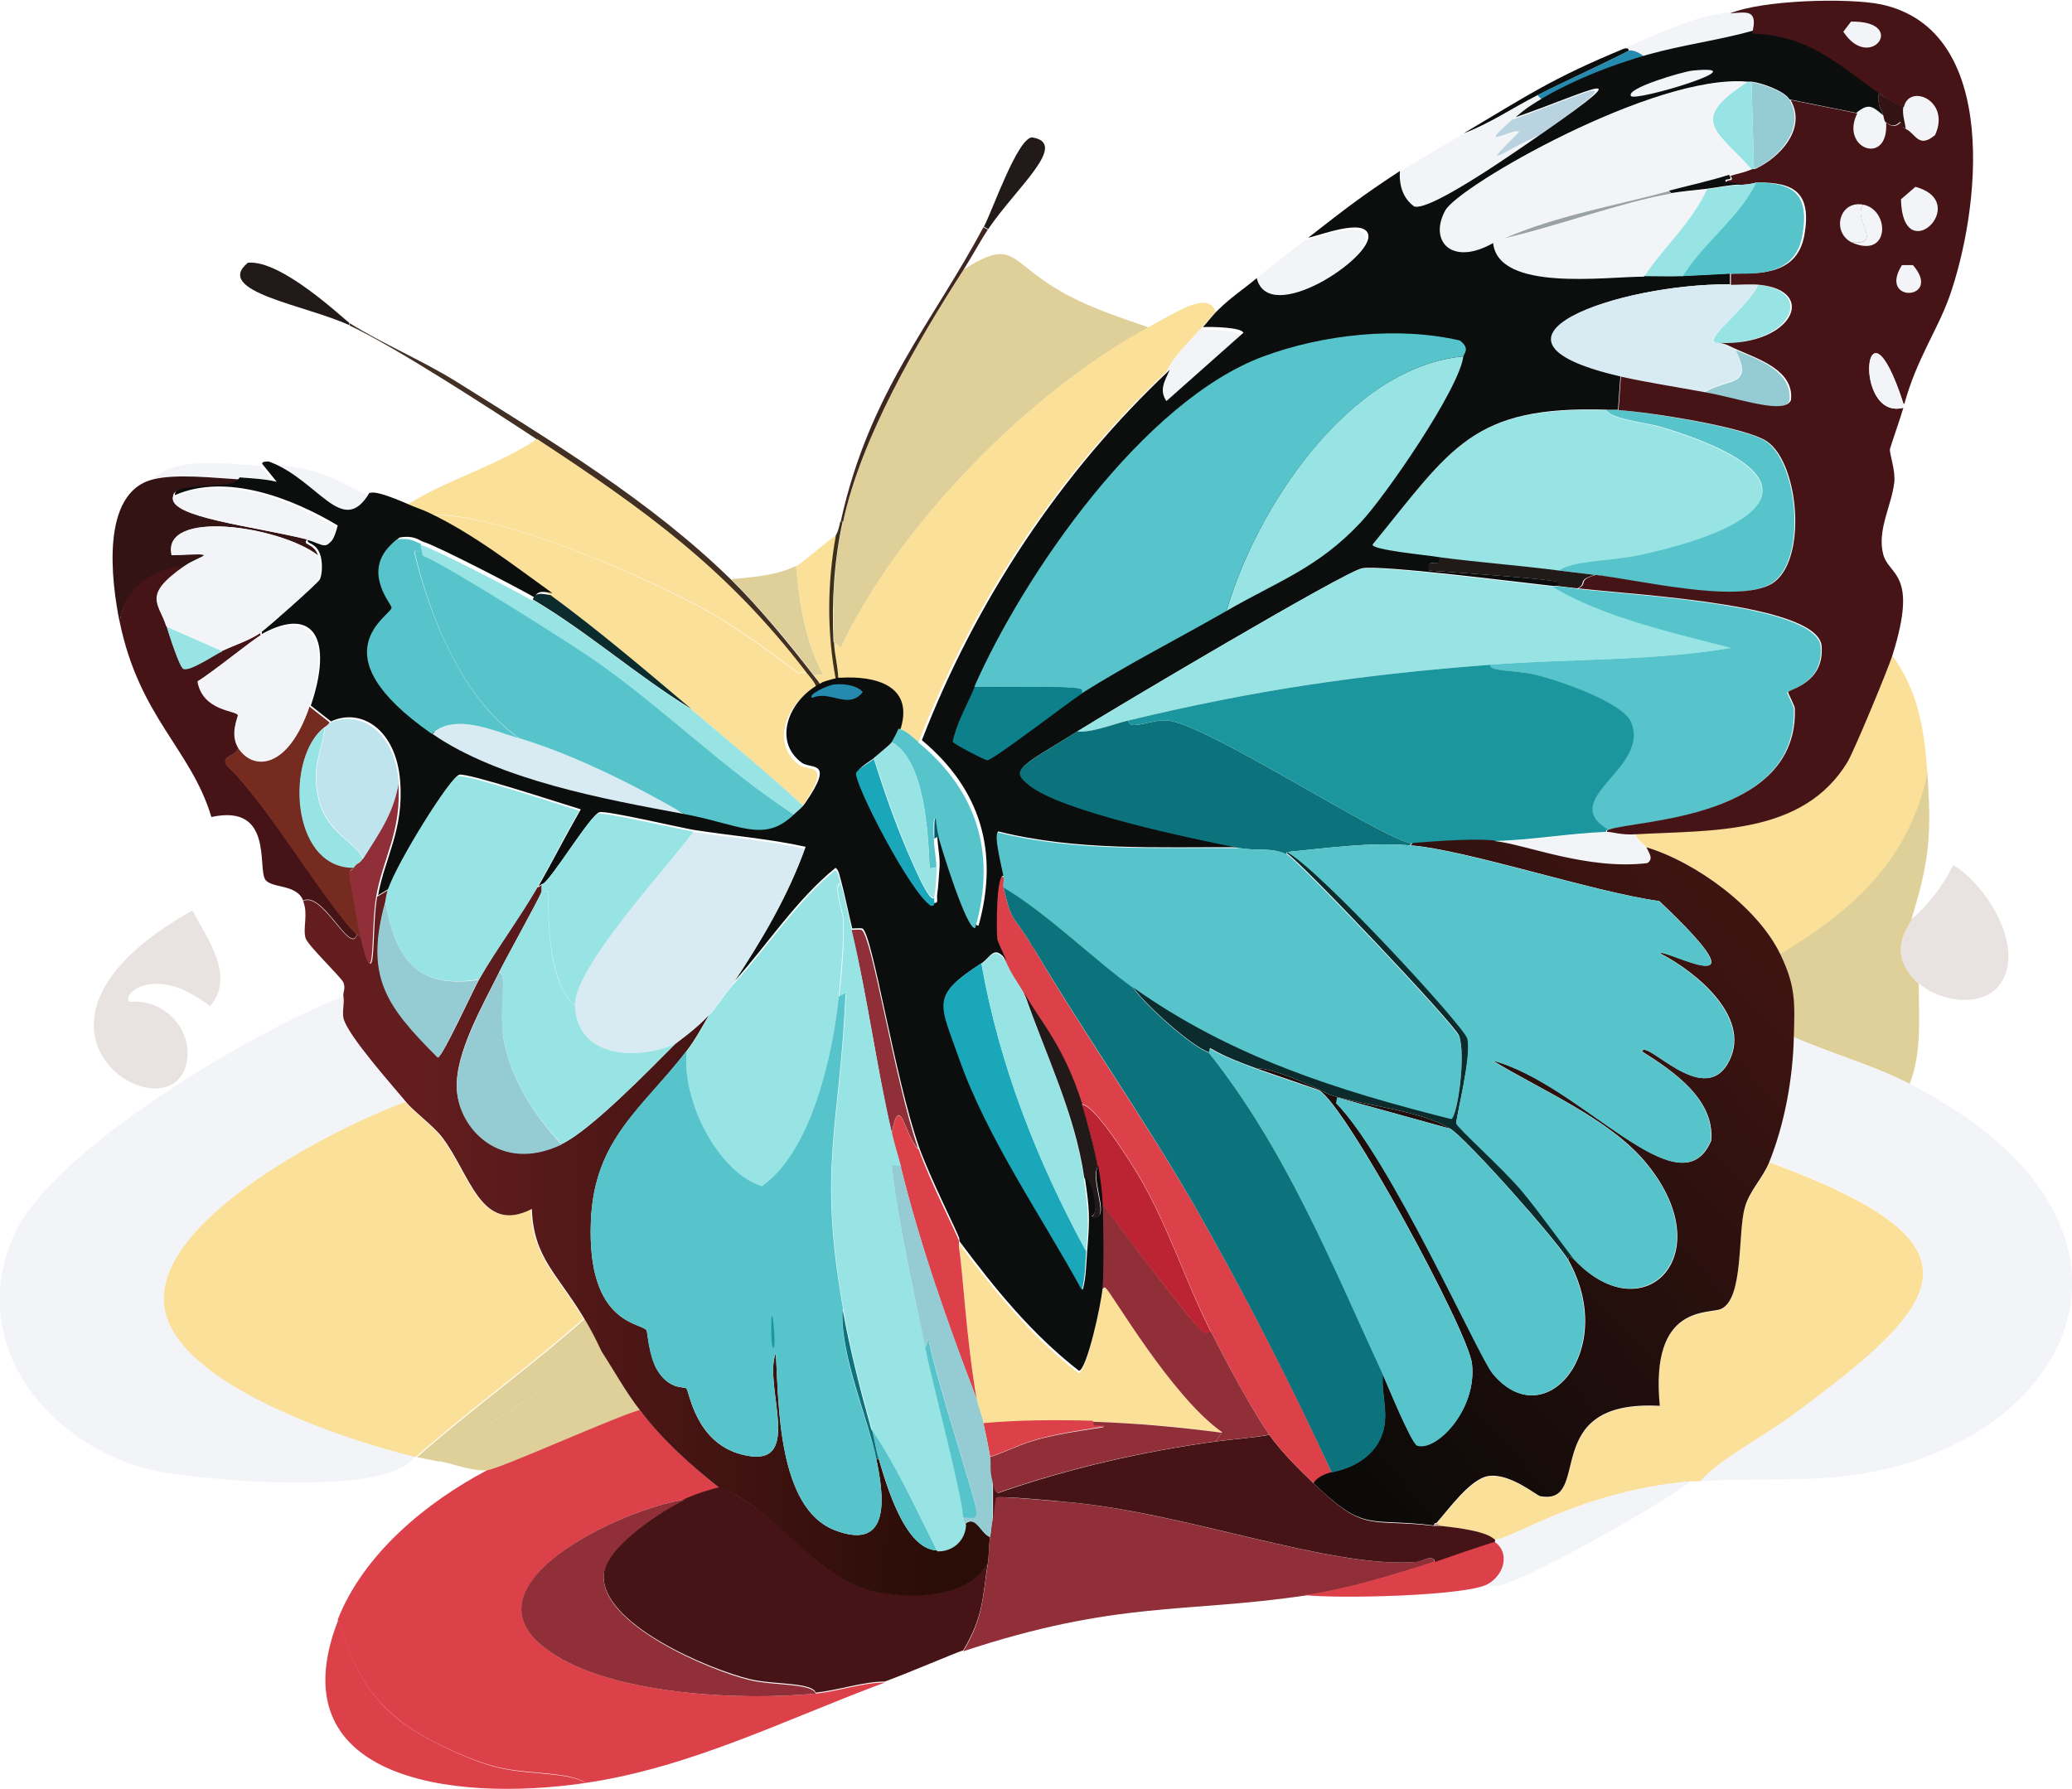 <?xml version="1.0" encoding="UTF-8"?>
<svg id="Layer_2" data-name="Layer 2" xmlns="http://www.w3.org/2000/svg" xmlns:xlink="http://www.w3.org/1999/xlink" viewBox="0 0 43.13 37.24">
  <defs>
    <style>
      .cls-1 {
        fill: #902f37;
      }

      .cls-1, .cls-2, .cls-3, .cls-4, .cls-5, .cls-6, .cls-7, .cls-8, .cls-9, .cls-10, .cls-11, .cls-12, .cls-13, .cls-14, .cls-15, .cls-16, .cls-17, .cls-18, .cls-19, .cls-20, .cls-21, .cls-22, .cls-23, .cls-24, .cls-25, .cls-26, .cls-27, .cls-28, .cls-29, .cls-30, .cls-31, .cls-32, .cls-33, .cls-34 {
        stroke-width: 0px;
      }

      .cls-2 {
        fill: #98e4e4;
      }

      .cls-3 {
        fill: #9aa2a5;
      }

      .cls-4 {
        fill: #56c4ca;
      }

      .cls-5 {
        fill: url(#linear-gradient);
      }

      .cls-6 {
        fill: #0c0e0d;
      }

      .cls-7 {
        fill: #0b2b2d;
      }

      .cls-8 {
        fill: #b9d4e0;
      }

      .cls-9 {
        fill: #e8e2e1;
      }

      .cls-10 {
        fill: #95cbd3;
      }

      .cls-11 {
        fill: #dc4048;
      }

      .cls-12 {
        fill: #dfd099;
      }

      .cls-13 {
        fill: #ffd3cf;
      }

      .cls-14 {
        fill: #bc2433;
      }

      .cls-15 {
        fill: #335256;
      }

      .cls-16 {
        fill: #d8ebf3;
      }

      .cls-17 {
        fill: #1ba7ba;
      }

      .cls-18 {
        fill: #3d311b;
      }

      .cls-19 {
        fill: #1c969e;
      }

      .cls-20 {
        fill: #f3f4f7;
      }

      .cls-21 {
        fill: #331313;
      }

      .cls-22 {
        fill: #bfe4ed;
      }

      .cls-23 {
        fill: #258aad;
      }

      .cls-24 {
        fill: url(#linear-gradient-2);
      }

      .cls-25 {
        fill: #461416;
      }

      .cls-26 {
        fill: #0c727c;
      }

      .cls-27 {
        fill: #d29893;
      }

      .cls-28 {
        fill: #fbe099;
      }

      .cls-29 {
        fill: #3e2621;
      }

      .cls-30 {
        fill: #221919;
      }

      .cls-31 {
        fill: #02586b;
      }

      .cls-32 {
        fill: #413023;
      }

      .cls-33 {
        fill: #752b20;
      }

      .cls-34 {
        fill: #0d818b;
      }
    </style>
    <linearGradient id="linear-gradient" x1="36.15" y1="19.54" x2="26.27" y2="28.71" gradientUnits="userSpaceOnUse">
      <stop offset="0" stop-color="#3e1411"/>
      <stop offset="1" stop-color="#0b0a08"/>
    </linearGradient>
    <linearGradient id="linear-gradient-2" x1="8.76" y1="25.76" x2="19.36" y2="25.88" gradientUnits="userSpaceOnUse">
      <stop offset="0" stop-color="#641d1f"/>
      <stop offset="1" stop-color="#2b0d08"/>
    </linearGradient>
  </defs>
  <g id="Layer_1-2" data-name="Layer 1">
    <g>
      <path class="cls-28" d="M35.39,30.84c-.06,0-.12,0-.19,0-2.35.21-3.76,1.24-4.09,1.21-.06,0-.07-.17-1.12-.28l-.09-.05c.25-.28.71-.92,1.09-.98.45-.06,1,.4,1.07.42,1.12.21-.08-2.02,2.49-1.88-.21-2.14,1.03-1.9,1.28-2.02.47-.22.34-1.59.49-2.11.1-.34.38-.62.51-.95,4.62,1.7,3.76,2.87.44,5.3-.58.43-1.46.87-1.88,1.35Z"/>
      <path class="cls-12" d="M23.91,6.82c-2.48,1.34-5.2,4.11-6.41,6.67l-.14-.12c-.04-.83,0-1.69.19-2.51.37-1.74,1.55-3.76,2.51-5.25,1.12-.7.89-.13,2.21.56.52.27,1.1.46,1.65.65Z"/>
      <path class="cls-28" d="M25.31,6.49c-.11.11-.22.25-.33.37-.23.26-.55.56-.7.88-2.27,2.13-4.03,4.81-5.16,7.71-.13-.11-.24-.24-.42-.28.23-.87-.56-1.06-1.25-1.02,0-.26-.08-.53-.09-.79l.14.12c1.21-2.55,3.93-5.33,6.41-6.67.69-.38,1.23-.73,1.39-.33Z"/>
      <g>
        <path class="cls-28" d="M40.13,16.11c-.38,1.8-1.54,2.85-3.07,3.76-.47-.98-1.76-1.92-2.79-2.23,0-.02-.23-.19-.23-.28,1.58-.09,3.49.03,4.41-1.51.14-.24.83-1.9.93-2.21.55.73.68,1.58.74,2.46Z"/>
        <path class="cls-12" d="M39.8,19.13c-.04.15-.58.69.14,1.35,0,.7.07,1.42-.19,2.09-.77-.39-1.63-.63-2.42-.98.02-.73.04-1.05-.28-1.72,1.53-.92,2.68-1.96,3.07-3.76.09,1.27.04,1.82-.33,3.02Z"/>
      </g>
      <path class="cls-9" d="M4,18.95c.31.58.91,1.38.37,2-1.18-.93-1.87-.21-1.67-.09.7-.08,1.34.58,1.18,1.28-.35,1.59-4.23-.74.12-3.18Z"/>
      <path class="cls-9" d="M39.94,20.48c-.72-.65-.18-1.2-.14-1.35.36-.31.64-.69.86-1.12.68.41,1.48,1.68,1,2.44-.35.56-1.29.41-1.72.02Z"/>
      <path class="cls-20" d="M35.2,30.84c-.75.56-3.14,1.89-3.88,2.14-.08.03-.32.09-.35,0,.34-.19.47-.65.14-.88v-.05c.33.03,1.73-1,4.09-1.21Z"/>
      <g>
        <path class="cls-28" d="M12.15,27.45c-1.11.99-2.36,1.88-3.49,2.88-.01,0-.03,0-.05,0-1.37-.33-5-1.49-5.2-3.14-.22-1.81,3.59-3.73,5.02-4.25.16.19.56.49.74.72.61.77.81,2.06,1.88,1.51.04,1.02.52,1.33,1.09,2.28Z"/>
        <path class="cls-20" d="M7.14,20.76c.02.12-.03.33,0,.44.08.36,1.01,1.39,1.3,1.74-1.43.52-5.24,2.45-5.02,4.25.2,1.64,3.84,2.81,5.2,3.14-.51.87-4.77.48-5.65.23-2.11-.61-3.66-2.69-2.67-4.86.81-1.78,4.96-4.22,6.83-4.95Z"/>
        <g>
          <path class="cls-12" d="M12.53,28.15c.26.4.5.84.79,1.21-.57.18-2.89,1.23-3.16,1.25-.32.03-.71-.13-1.02-.19,1.05-.85,2.25-1.53,3.39-2.28Z"/>
          <path class="cls-12" d="M12.53,28.15c-1.14.74-2.34,1.42-3.39,2.28-.16-.03-.31-.06-.46-.09,1.13-1,2.38-1.89,3.49-2.88.22.36.35.66.37.7Z"/>
        </g>
      </g>
      <path class="cls-28" d="M17.41,14.16s-.28.07-.33.09c-.04-.07-.09-.12-.14-.19l.19-.02c-.37-.69-.49-1.49-.56-2.25.13-.07.63-.51.84-.65-.18,1-.19,2.02,0,3.02Z"/>
      <path class="cls-12" d="M16.57,11.79c.07.77.19,1.56.56,2.25l-.19.02c-.48-.64-1.15-1.44-1.72-2,.46-.05.93-.07,1.35-.28Z"/>
      <path class="cls-32" d="M15.22,12.07c.57.56,1.23,1.36,1.72,2,.05.06.1.12.14.19-.03.01-.06.03-.09.05-.04-.11-.12-.19-.19-.28-1.66-2.17-3.38-3.41-5.62-4.88-.94-.62-2.99-1.95-3.9-2.37v-.05c.71.44,1.5.77,2.21,1.21,1.98,1.24,4.06,2.49,5.74,4.14Z"/>
      <path class="cls-30" d="M7.27,6.72v.05c-.91-.42-2.84-.7-2.11-1.3.7-.07,2,1.18,2.11,1.25Z"/>
      <path class="cls-20" d="M7.65,10.3c-.56.95-1.06-.27-2.09-.65,1.33.12,1.5.43,2.09.65Z"/>
      <path class="cls-30" d="M20.57,4.77l-.09-.05c.17-.31.69-1.83,1-1.86.79.12-.33,1.05-.91,1.91Z"/>
      <path class="cls-20" d="M5.42,9.7l.3.37c-.25-.06-.51-.08-.77-.09-.51-.03-1.28-.12-1.77,0,.49-.5,1.63-.31,2.23-.28Z"/>
      <path class="cls-29" d="M20.57,4.77c-.18.27-.33.56-.51.84-.96,1.49-2.14,3.51-2.51,5.25h-.05c.59-2.69,1.92-4.15,2.97-6.13l.09.05Z"/>
      <path class="cls-18" d="M17.36,13.37c.01.26.09.53.09.79-.04,0-.04,0-.05,0-.19-1-.18-2.02,0-3.02,0-.01.04-.03.09-.28h.05c-.18.82-.23,1.67-.19,2.51Z"/>
      <g>
        <path class="cls-28" d="M16.8,14.02c-.16-.06-.16,0-.16,0-.1-.05-1.06-.83-1.91-1.3-1.27-.71-4.45-2.1-5.83-2-.15-.07-.32-.12-.46-.19.84-.54,1.89-.82,2.74-1.39,2.24,1.47,3.97,2.71,5.62,4.88Z"/>
        <path class="cls-28" d="M16.8,14.02c.07.09.15.17.19.28-.62.34-.96,1.18-.35,1.63.19.13.7-.08.07.84-.76-.69-1.54-1.34-2.32-2-.96-.82-1.9-1.62-2.93-2.37-.82-.6-1.64-1.23-2.56-1.67,1.39-.11,4.56,1.29,5.83,2,.85.47,1.8,1.25,1.91,1.3,0,0,0-.06.16,0Z"/>
      </g>
      <path class="cls-28" d="M22.94,26.85c.06,0,.05-.07.09-.02.14.13,1.37,2.26,2.42,3-.89-.13-1.8-.2-2.7-.23-.75-.02-1.53-.02-2.28.05-.03-.17-.11-.34-.14-.51-.22-1.26-.29-2.71-.37-3.16,0-.03,0-.06,0-.09.73.98,1.51,1.94,2.49,2.7.16-.02.46-1.36.49-1.72Z"/>
      <path class="cls-27" d="M30,31.77s-.09,0-.14,0c0-.06.04-.04.05-.05l.09.05Z"/>
      <g>
        <path class="cls-20" d="M39.76,22.57c5.8,2.99,3.34,7.7-1.51,8.18-.95.09-1.91.02-2.86.09.43-.48,1.3-.92,1.88-1.35,3.32-2.43,4.18-3.59-.44-5.3.32-.8.49-1.74.51-2.6.79.35,1.65.58,2.42.98Z"/>
        <g>
          <path class="cls-11" d="M13.32,29.36c.47.61,1.07,1.16,1.67,1.63-.24.06-.47.13-.7.23-1.2.13-5,1.84-2.72,3.25,1.33.82,3.89.94,5.41.79.49-.05.98-.23,1.44-.23-2.05.76-4.04,1.77-6.23,2.09-.34-.24-1.18-.17-1.84-.33-.58-.14-1.58-.6-2.04-.98-.76-.61-.97-1.2-1.28-2.09.54-1.37,1.84-2.44,3.11-3.11.27-.03,2.59-1.08,3.16-1.25Z"/>
          <path class="cls-25" d="M14.99,30.98s.27.05.81.46c.7.53,1.45,1.46,2.32,1.67.73.18,2.01.19,2.44-.56-.11.72-.09,1.11-.51,1.81-.21.07-1.04.43-1.63.65-.46,0-.95.18-1.44.23-.08-.22-.88-.16-1.37-.28-.81-.19-3.16-1.16-3.04-2.21.06-.57,1.23-1.33,1.72-1.56.23-.1.46-.17.7-.23Z"/>
          <path class="cls-1" d="M29.86,32.52c-.88.28-1.78.56-2.7.7-2.49.37-3.91.1-7.11,1.16.42-.7.4-1.1.51-1.81.03-.18.02-.38.05-.56.02-.13.02-.24.05-.37.01-.08.05-.45.07-.46.06-.04,1.26.08,1.44.09,2.48.21,5.49,1.39,7.3,1.25.11,0,.36-.18.39,0Z"/>
          <path class="cls-11" d="M12.2,37.12c-2.86.42-6.44-.11-5.16-3.39.31.89.52,1.48,1.28,2.09.46.37,1.46.84,2.04.98.66.16,1.5.09,1.84.33Z"/>
          <path class="cls-11" d="M31.11,32.1c.33.23.2.69-.14.88-.44.25-3.13.31-3.81.23.92-.14,1.81-.41,2.7-.7.42-.13.83-.29,1.25-.42Z"/>
          <path class="cls-1" d="M14.29,31.21c-.49.23-1.66.98-1.72,1.56-.11,1.04,2.23,2.02,3.04,2.21.49.12,1.29.06,1.37.28-1.52.15-4.09.03-5.41-.79-2.29-1.41,1.52-3.12,2.72-3.25Z"/>
          <path class="cls-25" d="M26.42,29.87c.26.37.61.71.93,1.02,1.08,1.04,1.14.72,2.51.88.05,0,.09,0,.14,0,1.05.11,1.06.27,1.12.28v.05c-.42.13-.84.28-1.25.42-.04-.18-.29,0-.39,0-1.81.14-4.81-1.04-7.3-1.25-.18-.02-1.38-.13-1.44-.09-.02.01-.06.38-.07.46v-.79c.02.08.04.24.12.23,1.46-.51,3-.86,4.53-1.07.37-.05.75-.07,1.12-.14Z"/>
          <path class="cls-1" d="M25.44,29.82l-.14.19c-1.53.21-3.07.56-4.53,1.07-.07,0-.09-.15-.12-.23-.07-.24-.02-.36-.05-.51.33-.11.66-.28,1-.37.8-.22,1.84-.27,1.16-.28l-.02-.09c.9.03,1.8.11,2.7.23Z"/>
          <path class="cls-11" d="M22.75,29.59l.02.09c.68,0-.36.06-1.16.28-.34.09-.67.26-1,.37-.04-.23-.09-.47-.14-.7.75-.07,1.53-.07,2.28-.05Z"/>
        </g>
      </g>
      <g>
        <g>
          <path class="cls-11" d="M20.89,18.25c.01.07-.01.17,0,.23.17.77.24.61.56,1.16l.09.14c1.07,1.82,2.29,3.53,3.35,5.37,1.02,1.79,1.98,3.64,2.83,5.51-.13.05-.29.11-.37.23-.32-.31-.67-.65-.93-1.02-.37-.53-.91-1.54-1.21-2.14-.53-1.05-.89-2.2-1.49-3.23-.22-.37-.96-1.54-1.21-1.51-.4-1.25-.85-1.69-1.21-2.32-.12-.21-.28-.42-.37-.65-.04-.12-.18-.42-.19-.44-.02-.13-.03-1.43.14-1.32Z"/>
          <path class="cls-1" d="M25.21,27.73c.3.6.84,1.61,1.21,2.14-.37.07-.74.09-1.12.14l.14-.19c-1.05-.74-2.28-2.87-2.42-3-.05-.04-.04.02-.09.02.03-.31.02-1.48,0-1.81.38.51,1.8,2.43,2.09,2.67.11.09.04.04.19.02Z"/>
          <path class="cls-14" d="M25.21,27.73c-.14.02-.08.07-.19-.02-.29-.25-1.71-2.16-2.09-2.67-.02-.25-.06-.5-.09-.74-.05-.35-.21-.95-.33-1.3.25-.03.99,1.14,1.21,1.51.6,1.03.96,2.18,1.49,3.23Z"/>
        </g>
        <path class="cls-20" d="M34.04,17.37c0,.09.22.26.23.28.06.11.16.23.02.33-1.25.15-2.53-.39-3.18-.46.77-.01,1.56-.16,2.32-.19.13,0,.29.06.6.05Z"/>
        <g>
          <path class="cls-20" d="M36.46.68c-.74.21-1.49.3-2.23.51-.18-.16-.3-.13-.33-.14,0,0,.02-.06-.09-.05.69-.28,1.43-.67,2.18-.74.36-.03.6-.09.46.42Z"/>
          <path class="cls-6" d="M33.9,1.06c-.63.32-1.28.61-1.91.93-.51.26-.99.59-1.53.79,1.33-.79,1.83-1.14,3.35-1.77.11-.02.09.04.09.05Z"/>
          <g>
            <path class="cls-2" d="M33.44,8.54c.09.2.82.26,1.18.37,3.34,1.03,2.2,2.07-.46,2.65-.56.12-1.45.12-1.7.33-.83-.1-1.68-.17-2.51-.28-.33-.04-1.39-.14-1.39-.26,1.65-2.02,2.07-2.9,4.88-2.81Z"/>
            <path class="cls-4" d="M33.67,8.54c.58.03,2.66.36,3.09.65.68.46.86,2.53.09,2.97-.72.42-2.77-.08-3.65-.19-.25-.03-.5-.06-.74-.09.24-.21,1.14-.2,1.7-.33,2.67-.58,3.81-1.62.46-2.65-.36-.11-1.1-.17-1.18-.37.08,0,.16,0,.23,0Z"/>
          </g>
          <g>
            <path class="cls-20" d="M26.1,5.84c.34-.29.71-.56,1.07-.84.26-.05,1.16-.41,1.25-.07.13.47-2.07,1.92-2.32.91Z"/>
            <path class="cls-20" d="M24.28,7.75c.14-.33.46-.62.7-.88.12-.01.82,0,.84.12l-1.6,1.42c-.16-.23-.03-.43.07-.65Z"/>
          </g>
          <path class="cls-30" d="M32.46,11.88c.25.03.5.06.74.09-.4.11-.15.18-.37.28-.14-.02-.28-.03-.42-.05,0-.03.01-.08-.02-.09-.17-.06-2.19-.2-2.65-.23-.09-.32.26,0,.21-.28.83.11,1.67.17,2.51.28Z"/>
          <g>
            <path class="cls-20" d="M32.09,2.08c-.25.15-.38.22-.6.42-.82.71.07.14.14.26-.9.89-.3.36.42.07-.41.29-2.31,1.63-2.67,1.53-.24-.18-.32-.45-.3-.74.45-.3.93-.56,1.39-.84.54-.2,1.02-.53,1.53-.79l.09.09Z"/>
            <path class="cls-8" d="M32.04,2.82c-.71.29-1.32.82-.42-.07-.07-.12-.96.45-.14-.26,1.47-.51,2.72-1.19.56.33Z"/>
          </g>
          <path class="cls-20" d="M39.2,2.4c.04.18.05.13.05.14.06.93-.98.55-.6-.19.26-.21.33-.15.56.05Z"/>
          <path class="cls-23" d="M34.23,1.19c-.73.21-1.48.5-2.14.88l-.09-.09c.63-.32,1.28-.6,1.91-.93.02,0,.14-.02.33.14Z"/>
          <g>
            <path class="cls-6" d="M39.11,1.94c-.04.29.07.35.09.46-.23-.19-.3-.26-.56-.05l-1.39-.28c-.1-.18-.6-.35-.79-.37-.03,0-.06,0-.09,0-1.94-.17-6.01,2.18-6.27,2.67-.34.64.14,1.17,1,.67.11,1.02,2.34.71,3.14.7.26,0,.53.01.79,0,.32-.01.66-.03.98-.05v.23c-2.28-.02-5.62,1.12-2.28,1.91l-.05.7c-.08,0-.16,0-.23,0-2.81-.09-3.23.79-4.88,2.81,0,.11,1.07.21,1.39.26.05.28-.3-.04-.21.28.46.03,2.48.17,2.65.23.04.01.02.06.02.09-.03,0-.06,0-.09,0-.73-.08-3.56-.44-3.97-.37-.34.05-5.25,2.97-5.92,3.39-1.17.73-1.42.78-1,1.12.69.55,3.4,1.12,4.34,1.3-1.67-.01-3.36.08-5-.33-.09.06.09.79.12.93-.17-.1-.16,1.2-.14,1.32,0,.02.14.33.19.44-.25-.35-.32-.08-.51.05-1.06.68-.86.83-.46,1.97.58,1.67,1.72,3.29,2.56,4.83.07-.27.07-.54.09-.81.06-.67.05-.88-.05-1.53.15-.06.34.76.14.81.45.14-.04-.76.14-1.05.04.24.08.5.09.74.02.33.03,1.5,0,1.81-.03.36-.33,1.7-.49,1.72-.98-.76-1.75-1.71-2.49-2.7,0-.01,0-.03,0-.05-.02-.1-.6-1.24-.84-1.91-.51-1.45-.97-4.46-1.18-4.55-.03-.01-.14,0-.21,0-.07-.28-.17-.77-.23-.98-.02-.06-.05-.26-.12-.28-.83.68-1.41,1.59-2.11,2.37.59-.89,1.13-1.8,1.49-2.81-.77-.17-1.55-.23-2.32-.35-.3-.05-1.83-.41-1.97-.37-.18.04-1.01,1.42-1.18,1.49-.04.01-.06.04-.09.05.3-.53.58-1.08.88-1.6-.37-.11-2.37-.77-2.53-.72-.18.05-1.25,1.76-1.46,2.37l-.23.14c.14-.78.54-1.37.46-2.37-.08-1.09-.82-1.54-1.44-1.25l-.42-.33c.46-1.35.09-2.1-1.02-1.49v-.05c.13-.09,1.18-1.02,1.21-1.09.06-.14.05-.4,0-.53-.11-.28-.33-.18-.23-.33.34.08.45.32.6-.26-.95-.57-2.32-1.1-3.39-.63-.02-.36,1.22-.13,1.35-.37.26.02.51.03.77.09l-.3-.37s-.03-.06.14-.05c1.03.38,1.53,1.6,2.09.65.04.02.03-.1.79.23.15.07.32.12.46.19.92.44,1.74,1.08,2.56,1.67-.15-.02-.31-.08-.37.09-.38-.22-2.02-1.07-2.32-1.16-.09-.03-.18-.14-.49-.09-.81.59-.11,1.34-.12,1.42,0,.17-1.59.93.84,2.63,1.39.97,3.58,1.37,5.25,1.67,1.13.21,1.66.62,2.28,0,.07-.07.13-.1.19-.19.63-.91.12-.7-.07-.84-.61-.45-.27-1.29.35-1.63.03-.02.06-.03.09-.05.05-.02.29-.09.33-.09,0,0,0,0,.05,0,.69-.04,1.49.15,1.25,1.02-.01.05-.11.23-.14.28-.03.05-.29.25-.37.33-.06.06-.36.23-.37.3-.03.24,1.14,2.51,1.56,2.76.11.01.05-.09.07-.19.02-.11.04-.47.05-.6,0-.23-.04-.39-.05-.6l.09-.05c.06.23.6,1.98.77,1.91.43-1.54.04-2.84-1.18-3.86,1.12-2.9,2.89-5.58,5.16-7.71-.1.22-.23.42-.07.65l1.6-1.42c-.02-.12-.71-.13-.84-.12.11-.12.21-.26.33-.37.24-.24.53-.43.79-.65.25,1.02,2.45-.44,2.32-.91-.09-.34-1,.02-1.25.07.76-.59,1.07-.84,1.91-1.39-.02.29.06.57.3.74.36.1,2.26-1.25,2.67-1.53,2.17-1.51.92-.84-.56-.33.23-.2.35-.27.6-.42.66-.38,1.41-.67,2.14-.88.74-.21,1.49-.3,2.23-.51,1.17.04,1.78.63,2.65,1.25Z"/>
            <g>
              <g>
                <path class="cls-2" d="M30.46,7.42c-.08.67-1.62,2.91-2.14,3.46-.89.95-1.72,1.22-2.79,1.84.62-2.15,2.55-5.08,4.93-5.3Z"/>
                <g>
                  <path class="cls-4" d="M30.46,7.42c-2.37.22-4.31,3.15-4.93,5.3-1.01.58-2.04,1.1-3.02,1.72,0-.03.01-.08-.02-.09-.21-.07-1.76-.03-2.21-.05,1.04-2.36,3.53-5.96,6.02-6.88,1.24-.46,2.81-.63,4.09-.33.22.17.08.27.07.33Z"/>
                  <path class="cls-34" d="M22.52,14.44c-.28.18-1.85,1.39-1.97,1.39-.04,0-.71-.34-.72-.39.09-.41.3-.76.46-1.14.45.02,2-.03,2.21.05.04.01.02.06.02.09Z"/>
                </g>
                <path class="cls-20" d="M35.23,1.47c1.43-.14-1.18.65-1.28.53-.12-.16,1.08-.51,1.28-.53Z"/>
              </g>
              <path class="cls-23" d="M17.38,14.25c.19-.02.47.02.58.16-.31.38-.67-.05-1.05.12-.12-.05.29-.26.46-.28Z"/>
              <path class="cls-13" d="M19.96,25.87s0,.06,0,.09v-.14s0,.03,0,.05Z"/>
            </g>
          </g>
          <g>
            <path class="cls-2" d="M32.32,12.21c1.01.63,2.55.97,3.72,1.28-1.65.28-3.35.22-5.02.35-2.72.21-4.87.52-7.53,1.16-.33.08-.77.26-1.07.23.67-.42,5.59-3.34,5.92-3.39.42-.07,3.25.3,3.97.37Z"/>
            <path class="cls-4" d="M32.41,12.21c.14.01.28.03.42.05,1.34.15,5.06.34,5.07,1.23.04.75-.68.87-.7.93,0,.02.14.29.14.33.09,2.31-3.3,2.33-3.86,2.53-1.11-.64.88-1.29.46-2.25-.19-.43-1.62-.91-2.07-1-.39-.08-.9-.04-.86-.19,1.67-.13,3.37-.07,5.02-.35-1.16-.3-2.71-.65-3.72-1.28.03,0,.06,0,.09,0Z"/>
            <path class="cls-26" d="M29.39,17.55l-.05.05c-.83-.07-1.73.06-2.56.14v.05c-.33-.16-.61-.06-1.02-.14-.95-.19-3.66-.75-4.34-1.3-.42-.33-.18-.38,1-1.12.3.03.74-.15,1.07-.23,0,.23.48-.03.81,0,.82.07,4.52,2.5,5.09,2.56Z"/>
            <path class="cls-19" d="M33.48,17.27s-.05,0-.05.05c-.77.03-1.55.17-2.32.19-.59-.06-1.63.06-1.72.05-.57-.06-4.27-2.49-5.09-2.56-.33-.03-.82.23-.81,0,2.66-.64,4.81-.95,7.53-1.16-.04.14.47.11.86.19.45.09,1.88.57,2.07,1,.42.97-1.57,1.61-.46,2.25Z"/>
          </g>
          <g>
            <path class="cls-16" d="M35.99,5.93c.19,0,.43-.02.6,0-.26.52-1.23,1.22-.84,1.21.14.01.25.09.37.14.39.78-.17.58-.65.88-.53-.1-1.3-.22-1.77-.33-3.35-.78,0-1.92,2.28-1.91Z"/>
            <path class="cls-2" d="M35.76,7.14c-.39,0,.58-.69.84-1.21,1.22.13.67,1.27-.84,1.21Z"/>
            <path class="cls-10" d="M35.48,8.17c.48-.3,1.04-.1.65-.88.46.19,1.18.43,1.12,1.05-.12.31-1.04-.03-1.77-.16Z"/>
          </g>
          <path class="cls-20" d="M39.66,2.68c-.01-.15-.08-.31-.05-.46.11-.5.99-.14.65.58-.35.3-.41-.01-.6-.12Z"/>
          <g>
            <path class="cls-25" d="M39.62,8.4c-.82-2.53-1.07.37,0,.09-.05.18-.27.81-.28.86-.01.11.12.44.09.7-.06.49-.36.99-.23,1.49.12.46.74.37.19,2.11-.1.31-.79,1.97-.93,2.21-.93,1.54-2.83,1.42-4.41,1.51-.31.02-.48-.05-.6-.05,0-.05.03-.04.05-.05.56-.2,3.95-.22,3.86-2.53,0-.03-.14-.31-.14-.33.02-.06.74-.18.7-.93,0-.89-3.72-1.08-5.07-1.23.22-.1-.03-.17.37-.28.88.1,2.93.6,3.65.19.76-.44.59-2.51-.09-2.97-.43-.3-2.51-.62-3.09-.65l.05-.7c.47.11,1.24.23,1.77.33.72.13,1.64.47,1.77.16.07-.61-.66-.85-1.12-1.05-.12-.05-.24-.13-.37-.14,1.51.06,2.06-1.08.84-1.21-.18-.02-.41,0-.6,0v-.23c.4-.03,1.37.12,1.53-.81.15-.87-.2-1.1-.98-1.09-.02,0-.06.03-.33.05l-.3-.05c-.04-.09.18.01.07-.14.17-.05.29-.07.46-.14.01,0,.03,0,.05,0,.51-.23,1.09-.84.74-1.44l1.39.28c-.37.74.66,1.11.6.19.19.16.29,0,.3,0,.06.02,0,.08.12.14.2.1.26.41.6.12.33-.72-.54-1.08-.65-.58-.17-.07-.37-.18-.51-.28-.87-.62-1.48-1.22-2.65-1.25.13-.51-.1-.45-.46-.42.67-.28,2.44-.33,3.14-.19,2.51.53,2.06,4.32,1.42,6.11-.26.71-.67,1.27-.93,2.21Z"/>
            <g>
              <path class="cls-20" d="M39.62,8.4s0,.07,0,.09c-1.07.28-.82-2.63,0-.09Z"/>
              <path class="cls-21" d="M39.62,2.22c-.03.15.03.31.05.46-.12-.06-.06-.12-.12-.14-.02,0-.11.16-.3,0,0,0-.01.04-.05-.14-.02-.12-.14-.18-.09-.46.14.1.35.21.51.28Z"/>
              <path class="cls-20" d="M39.87,3.89c1.19.32-.27,1.74-.3.26l.3-.26Z"/>
              <path class="cls-20" d="M38.78,4.26c-.22.33.44.83-.23.79-.43-.21-.27-.88.23-.79Z"/>
              <path class="cls-20" d="M38.53.45c1.2-.02.4,1.07-.16.21l.16-.21Z"/>
              <path class="cls-20" d="M38.55,5.05c.67.04,0-.46.23-.79.56.1.57,1.14-.23.79Z"/>
              <path class="cls-20" d="M39.59,5.52h.23c.63.73-.74.81-.23,0Z"/>
            </g>
          </g>
          <g>
            <g>
              <path class="cls-20" d="M36.36,1.71c-1.22.79-.66.99.09,1.81-.18.07-.3.09-.46.14-.41.13-.84.21-1.25.33-1.14.31-2.32.51-3.42.98,1.1-.25,2.37-.73,3.46-.93.24-.05.5-.06.74-.09-.3.69-.89,1.19-1.3,1.81-.8,0-3.03.32-3.14-.7-.86.49-1.34-.04-1-.67.26-.49,4.33-2.85,6.27-2.67Z"/>
              <g>
                <path class="cls-10" d="M37.25,2.08c.35.6-.24,1.22-.74,1.44l-.05-1.81c.19.03.69.19.79.37Z"/>
                <path class="cls-2" d="M36.46,1.71l.05,1.81s-.03,0-.05,0c-.75-.82-1.31-1.02-.09-1.81.03,0,.06,0,.09,0Z"/>
              </g>
              <path class="cls-6" d="M36.23,3.84c-.23.01-.47.06-.7.09-.25.03-.5.05-.74.09l-.05-.05c.42-.11.84-.2,1.25-.33.11.15-.11.05-.07.14l.3.05Z"/>
            </g>
            <g>
              <path class="cls-4" d="M35.99,5.7c-.32.02-.65.03-.98.05.43-.7,1.19-1.22,1.53-1.95.77,0,1.13.22.98,1.09-.16.94-1.13.79-1.53.81Z"/>
              <path class="cls-2" d="M35.02,5.75c-.26.01-.53,0-.79,0,.41-.62,1-1.13,1.3-1.81.23-.03.47-.08.7-.09.26-.02.31-.05.33-.05-.35.73-1.1,1.25-1.53,1.95Z"/>
              <path class="cls-3" d="M34.78,4.03c-1.09.2-2.37.68-3.46.93,1.09-.47,2.27-.67,3.42-.98l.05.05Z"/>
            </g>
          </g>
        </g>
        <g>
          <path class="cls-4" d="M25.77,17.65c.41.08.69-.02,1.02.14.23.12,3.49,3.54,3.58,3.79.15.39-.04,1.68-.16,1.74-2.39-.6-4.59-1.3-6.62-2.74-.75-.53-1.8-1.57-2.7-2.09-.01-.07.01-.16,0-.23-.02-.14-.21-.86-.12-.93,1.63.41,3.33.31,5,.33Z"/>
          <path class="cls-5" d="M31.11,17.51c.65.07,1.93.61,3.18.46.14-.09.03-.22-.02-.33,1.03.31,2.32,1.25,2.79,2.23.32.67.3.99.28,1.72-.02.86-.19,1.8-.51,2.6-.13.33-.42.61-.51.95-.15.52-.02,1.89-.49,2.11-.25.12-1.49-.12-1.28,2.02-2.57-.14-1.37,2.09-2.49,1.88-.07-.01-.62-.48-1.07-.42-.38.05-.84.7-1.09.98,0,0-.05-.01-.05.05-1.37-.17-1.43.16-2.51-.88.08-.13.24-.19.37-.23.07-.02.68-.1.98-.63.28-.49.05-.91.09-1.42.1.22.6,1.45.72,1.49.4.13,1.25-.75,1.14-1.7-.08-.69-2.63-5.38-3.18-5.69-.06-.03-1.07-.37-1.32-.46.47,0,1.48.53,1.56.56.72.23,1.85.31,2.49.7l-2.35-.65-.02.12c1.11,1.12,2.98,5.28,3.25,5.62,1.09,1.34,2.62-.49,1.58-2.35,0-.16.03-.06.14,0,1.44,1.52,3.08-.14,1.44-2.07-.76-.89-2.16-1.48-3.16-2.09,1.85.48,3.9,3.19,4.55,1.67.08-.86-.79-1.45-1.44-1.86.09-.26,1.24,1.13,1.77.28.58-.94-.63-1.93-1.39-2.32.05-.14,2.38,1.18-.02-1.09-1.38-.19-4.01-1.07-5.18-1.16l.05-.05c.09,0,1.13-.11,1.72-.05Z"/>
          <path class="cls-7" d="M32.79,26.24c-.11-.06-.14-.16-.14,0-.22-.39-2.12-2.53-2.46-2.74-.64-.39-1.76-.47-2.49-.7-.08-.03-1.09-.56-1.56-.56-.32-.12-.65-.24-.95-.42l-.02.09c-.36-.12-1.31-.97-1.58-1.35,2.03,1.44,4.23,2.14,6.62,2.74.13-.06.31-1.35.16-1.74-.09-.24-3.34-3.67-3.58-3.79v-.05c.63.29,3.69,3.61,3.76,3.88.1.35-.25,1.68-.23,1.77.02.1.93.9,1.35,1.39.35.41,1.05,1.39,1.12,1.46Z"/>
          <path class="cls-4" d="M29.35,17.6c1.17.1,3.8.97,5.18,1.16,2.41,2.27.07.96.02,1.09.76.39,1.97,1.39,1.39,2.32-.53.85-1.67-.54-1.77-.28.65.41,1.52.99,1.44,1.86-.65,1.52-2.71-1.19-4.55-1.67,1,.61,2.4,1.2,3.16,2.09,1.64,1.92,0,3.58-1.44,2.07-.07-.07-.77-1.05-1.12-1.46-.42-.49-1.33-1.3-1.35-1.39-.01-.09.33-1.41.23-1.77-.08-.27-3.14-3.59-3.76-3.88.83-.08,1.73-.21,2.56-.14Z"/>
          <g>
            <path class="cls-26" d="M23.59,20.57c.27.38,1.22,1.23,1.58,1.35,1.59,2,2.56,4.39,3.62,6.69-.04.51.18.93-.09,1.42-.3.52-.91.6-.98.63-.86-1.87-1.81-3.72-2.83-5.51-1.05-1.83-2.27-3.55-3.35-5.37-.05-.08-.09-.13-.09-.14-.32-.55-.39-.39-.56-1.16.89.52,1.95,1.56,2.7,2.09Z"/>
            <path class="cls-15" d="M21.54,19.78l-.09-.14s.05.06.09.14Z"/>
          </g>
          <path class="cls-4" d="M26.14,22.25c.25.1,1.26.43,1.32.46.55.31,3.1,5,3.18,5.69.11.95-.74,1.83-1.14,1.7-.12-.04-.62-1.26-.72-1.49-1.06-2.3-2.03-4.7-3.62-6.69l.02-.09c.3.18.63.29.95.42Z"/>
          <path class="cls-4" d="M30.18,23.5c.35.21,2.24,2.35,2.46,2.74,1.04,1.86-.49,3.69-1.58,2.35-.28-.34-2.14-4.5-3.25-5.62l.02-.12,2.35.65Z"/>
        </g>
        <g>
          <path class="cls-24" d="M11.27,18.57c-.02.09-.75,1.4-.88,1.67-.33.67-.93,1.7-.88,2.44.05.8.91,1.75,2.18,1.14.61-.29,1.84-1.56,2.37-2.09.04-.04.43-.32.7-.6-.14.24-.29.52-.46.74-.93,1.22-1.93,1.84-2,3.55-.09,2.18,1.06,2.11,1.16,2.28.02.04.05.54.23.84.26.41.56.32.6.37.06.07.19,1.12,1.14,1.37,1.36.36.44-1.43.72-2.11.06,1.03.03,3.23,1.23,3.69,1.2.46,1.01-.77.86-1.49h.05c.16.54.54,1.88,1.21,1.91.34.01.59-.22.6-.56.22-.18.32.22.51.28-.03.18-.02.38-.05.56-.43.75-1.71.74-2.44.56-.88-.22-1.63-1.14-2.32-1.67-.54-.42-.78-.44-.81-.46-.6-.47-1.21-1.02-1.67-1.63-.29-.37-.53-.81-.79-1.21-.02-.03-.15-.34-.37-.7-.57-.95-1.05-1.26-1.09-2.28-1.07.55-1.28-.74-1.88-1.51-.18-.23-.59-.53-.74-.72-.29-.35-1.22-1.39-1.3-1.74-.03-.12.02-.32,0-.44-.02-.11.05-.16,0-.3-.04-.11-.75-.78-.79-.93-.06-.22.06-.49-.05-.77.4-.21.99,1.15,1.12.7,0,0,.07.04.09.05.33,1.38.21-.17.33-.84l.23-.14c-.03.09-.03.19-.05.23-.43,1.56,0,2.16,1.09,3.25.09,0,.73-1.4.86-1.63.37-.65.83-1.26,1.21-1.91.04,0,.06-.03.09-.05,0,.04,0,.1,0,.14Z"/>
          <path class="cls-25" d="M3.84,11.79c-.88.61-.52.77-.37,1.25.04.13.27.86.35.88.15.05.66-.3.81-.37.26-.12.56-.22.79-.37v.05c-.14.07-1,.77-1.3.95.11.62.8.6.84.7.01.03-.17.38,0,.67-.02.22-.38.16-.23.39.83.78,2.14,3,2.7,3.51-.13.45-.71-.91-1.12-.7-.13-.35-.67-.25-.79-.44-.16-.25.17-1.58-1.12-1.3-.42-1.41-1.5-2.07-1.91-4.07.13-.73.62-1.1,1.35-1.16Z"/>
          <path class="cls-21" d="M4.95,9.98c-.13.24-1.36.01-1.35.37-.08.42,1.65.6,2.79.88-.1.14.12.05.23.33-.8-.61-3.26-.97-3.04,0,1.09-.05.59,0,.26.23-.72.06-1.22.44-1.35,1.16-.17-.84-.41-2.7.7-2.97.48-.12,1.26-.03,1.77,0Z"/>
          <path class="cls-33" d="M6.86,15.04s-.01.04-.09.09c-.82.6-.73,2.94.6,2.93-.04.08-.08.01-.09.12,0,.07.2,1.18.23,1.32-.03,0-.09-.04-.09-.05-.56-.5-1.87-2.73-2.7-3.51-.15-.23.21-.17.23-.39.29.48,1.03.5,1.49-.84l.42.33Z"/>
          <path class="cls-16" d="M10.81,15.37c1.13.34,2.41.98,3.44,1.58-1.67-.31-3.86-.71-5.25-1.67.48-.43,1.27-.07,1.81.09Z"/>
          <path class="cls-11" d="M19.12,23.92c.23.66.81,1.8.84,1.91v.14c.08.45.15,1.9.37,3.16-.61-1.59-1.17-3.18-1.58-4.83-.06-.23-.13-.46-.19-.7.18-.92.28.11.56.33Z"/>
          <path class="cls-1" d="M19.12,23.92c-.28-.22-.38-1.24-.56-.33-.32-1.4-.5-2.83-.84-4.23.07,0,.18-.01.21,0,.22.09.68,3.1,1.18,4.55Z"/>
          <path class="cls-1" d="M7.83,18.67c-.12.66,0,2.22-.33.84-.03-.14-.24-1.26-.23-1.32.01-.1.05-.04.09-.12.06-.11.11-.07.19-.19.33-.53.63-.93.74-1.58.08,1-.33,1.59-.46,2.37Z"/>
          <g>
            <path class="cls-4" d="M8.81,11.56c.44.17,3.1,1.84,3.65,2.23,1.4.99,2.63,2.22,4.07,3.16-.62.62-1.14.21-2.28,0-1.03-.6-2.31-1.24-3.44-1.58-1.18-.83-1.86-2.51-2.18-3.88.04-.08.12.04.19.07Z"/>
            <path class="cls-4" d="M8.76,11.33l.05.23c-.07-.03-.14-.15-.19-.07.33,1.37,1.01,3.05,2.18,3.88-.54-.16-1.34-.53-1.81-.09-2.43-1.69-.84-2.46-.84-2.63,0-.08-.69-.82.12-1.42.3-.04.4.07.49.09Z"/>
            <path class="cls-2" d="M11.09,12.49c1.15.68,2.16,1.58,3.3,2.28.78.66,1.57,1.31,2.32,2-.06.09-.12.12-.19.19-1.44-.94-2.67-2.17-4.07-3.16-.55-.39-3.2-2.06-3.65-2.23l-.05-.23c.3.09,1.94.94,2.32,1.16Z"/>
            <path class="cls-7" d="M11.46,12.39c1.02.75,1.96,1.55,2.93,2.37-1.14-.7-2.15-1.6-3.3-2.28.06-.17.22-.11.37-.09Z"/>
          </g>
          <g>
            <g>
              <path class="cls-17" d="M20.43,20.06c.37,2.11,1.16,4.12,2.18,5.99-.02.27-.02.55-.09.81-.84-1.54-1.98-3.17-2.56-4.83-.4-1.14-.6-1.29.46-1.97Z"/>
              <path class="cls-2" d="M20.94,20.02c.09.23.25.44.37.65.45,1.28,1.06,2.5,1.25,3.86.09.65.11.86.05,1.53-1.02-1.88-1.81-3.89-2.18-5.99.2-.13.26-.4.51-.05Z"/>
            </g>
            <path class="cls-30" d="M22.52,22.99c.11.35.27.95.33,1.3-.18.28.31,1.19-.14,1.05.2-.05,0-.87-.14-.81-.19-1.35-.81-2.58-1.25-3.86.35.63.81,1.07,1.21,2.32Z"/>
            <g>
              <path class="cls-4" d="M19.12,15.46c1.23,1.02,1.62,2.32,1.18,3.86-.17.07-.71-1.68-.77-1.91-.04-.18-.05-.37-.07-.37-.04,0-.03.36-.02.42,0,.21.05.38.05.6l-.14.02c-.03-.74-.1-2.25-.79-2.63.03-.05.13-.23.14-.28.17.04.29.17.42.28Z"/>
              <g>
                <path class="cls-2" d="M19.5,18.06c0,.13-.03.5-.05.6-.06.15-.31-.38-.42-.63-.33-.72-.59-1.5-.84-2.25.08-.07.34-.27.37-.33.69.38.76,1.89.79,2.63l.14-.02Z"/>
                <path class="cls-17" d="M19.45,18.67c-.02.09.04.2-.07.19-.42-.25-1.59-2.52-1.56-2.76.01-.08.31-.24.37-.3.24.76.51,1.53.84,2.25.11.25.36.78.42.63Z"/>
                <path class="cls-31" d="M19.54,17.41l-.09.05c0-.06-.01-.42.02-.42.02,0,.02.2.07.37Z"/>
              </g>
            </g>
          </g>
          <g>
            <path class="cls-16" d="M15.27,20.48c-.19.21-.33.46-.51.65-.26.29-.66.57-.7.6-.77.35-2.05.31-2.09-.79-.03-.81,1.93-2.9,2.46-3.62.77.12,1.56.18,2.32.35-.36,1.01-.9,1.92-1.49,2.81Z"/>
            <g>
              <path class="cls-2" d="M14.43,17.32c-.53.73-2.49,2.82-2.46,3.62-.53-.44-.56-1.67-.56-2.39l-.14.02s0-.09,0-.14c.18-.07,1-1.44,1.18-1.49.15-.03,1.67.32,1.97.37Z"/>
              <path class="cls-2" d="M11.97,20.94c.04,1.1,1.32,1.14,2.09.79-.53.53-1.76,1.8-2.37,2.09-.57-.61-1.07-1.37-1.21-2.21-.11-.64.09-1.37-.09-1.37.14-.28.86-1.58.88-1.67l.14-.02c0,.72.02,1.95.56,2.39Z"/>
              <path class="cls-10" d="M11.69,23.83c-1.28.61-2.14-.34-2.18-1.14-.04-.74.55-1.77.88-2.44.18,0-.01.73.09,1.37.14.83.64,1.6,1.21,2.21Z"/>
            </g>
          </g>
          <g>
            <path class="cls-2" d="M11.18,18.48c-.37.65-.83,1.26-1.21,1.91-1.3.21-1.74-.44-1.95-1.63.01-.04.02-.14.05-.23.21-.61,1.29-2.32,1.46-2.37.17-.05,2.17.61,2.53.72-.31.52-.58,1.08-.88,1.6Z"/>
            <path class="cls-10" d="M9.97,20.39c-.13.22-.77,1.63-.86,1.63-1.09-1.09-1.52-1.69-1.09-3.25.21,1.18.65,1.83,1.95,1.63Z"/>
          </g>
          <g>
            <path class="cls-20" d="M6.62,11.56c.05.14.06.4,0,.53-.03.07-1.08,1-1.21,1.09-.23.16-.53.25-.79.37l-1.16-.51c-.15-.48-.51-.64.37-1.25.34-.24.84-.28-.26-.23-.22-.97,2.24-.61,3.04,0Z"/>
            <path class="cls-20" d="M6.44,14.72c-.46,1.34-1.2,1.32-1.49.84-.17-.29.01-.64,0-.67-.04-.1-.73-.08-.84-.7.3-.18,1.17-.88,1.3-.95,1.12-.61,1.49.14,1.02,1.49Z"/>
            <path class="cls-20" d="M6.39,11.23c-1.14-.28-2.87-.46-2.79-.88,1.07-.48,2.44.05,3.39.63-.15.57-.26.34-.6.26Z"/>
            <path class="cls-2" d="M4.63,13.56c-.16.07-.66.42-.81.37-.08-.02-.31-.75-.35-.88l1.16.51Z"/>
          </g>
          <g>
            <path class="cls-22" d="M8.3,16.3c-.11.65-.41,1.05-.74,1.58-.1-.32-.76-.52-.93-1.28-.14-.67.07-.92.14-1.46.08-.06.09-.09.09-.09.62-.28,1.36.16,1.44,1.25Z"/>
            <path class="cls-2" d="M7.55,17.88c-.07.11-.13.08-.19.19-1.33,0-1.42-2.33-.6-2.93-.07.54-.28.8-.14,1.46.16.76.83.96.93,1.28Z"/>
          </g>
          <g>
            <path class="cls-2" d="M17.5,18.39c.06.2.17.7.23.98.33,1.4.51,2.83.84,4.23.05.23.13.47.19.7l-.19-.02c.14,1.27.43,2.53.7,3.79.18.88.75,2.98.79,3.53.02.19.05.13.05.14-.01.33-.27.57-.6.56-.42-.84-.85-1.78-1.35-2.51-.23-.82-.46-1.67-.6-2.51-.53-3.02-.08-3.74.05-6.58l-.14.07c.05-.45.11-1.18.09-1.6,0-.19-.23-.76-.05-.77Z"/>
            <path class="cls-2" d="M17.5,18.39c-.18,0,.04.57.05.77.02.43-.05,1.15-.09,1.6-.13,1.22-.56,3.21-1.6,3.95-.94-.3-1.69-1.85-1.56-2.83.17-.22.32-.5.46-.74.18-.19.32-.44.51-.65.71-.78,1.29-1.69,2.11-2.37.07.01.1.22.12.28Z"/>
            <path class="cls-10" d="M18.75,24.29c.41,1.65.97,3.24,1.58,4.83.03.17.11.34.14.51.05.23.1.47.14.7.03.15-.02.27.05.51v.79c-.02.13-.03.25-.05.37-.19-.06-.29-.45-.51-.28,0,0-.03.05-.05-.14.15,0,.28.08.28-.12,0-.19-.93-3.03-1-3.6l-.07.19c-.26-1.25-.55-2.52-.7-3.79l.19.02Z"/>
            <path class="cls-4" d="M19.5,32.28c-.67-.02-1.04-1.37-1.21-1.91-.06-.2-.08-.41-.14-.6.5.73.93,1.67,1.35,2.51Z"/>
            <path class="cls-4" d="M20.05,31.59c-.04-.55-.61-2.65-.79-3.53l.07-.19c.07.58,1,3.41,1,3.6,0,.2-.13.12-.28.12Z"/>
            <g>
              <path class="cls-4" d="M17.54,27.26c-.07.95.52,2.27.7,3.11.15.72.34,1.95-.86,1.49-1.2-.46-1.17-2.66-1.23-3.69-.28.68.64,2.47-.72,2.11-.94-.25-1.08-1.3-1.14-1.37-.05-.05-.35.03-.6-.37-.19-.29-.21-.8-.23-.84-.1-.17-1.25-.1-1.16-2.28.07-1.71,1.06-2.34,2-3.55-.13.99.62,2.53,1.56,2.83,1.04-.74,1.47-2.73,1.6-3.95l.14-.07c-.12,2.83-.58,3.56-.05,6.58Z"/>
              <path class="cls-26" d="M18.15,29.77c.06.2.08.41.14.6h-.05c-.17-.84-.76-2.17-.7-3.11.15.84.37,1.69.6,2.51Z"/>
              <path class="cls-19" d="M16.08,27.4c.12.87-.06.9-.02.02l.02-.02Z"/>
            </g>
          </g>
        </g>
      </g>
    </g>
  </g>
</svg>